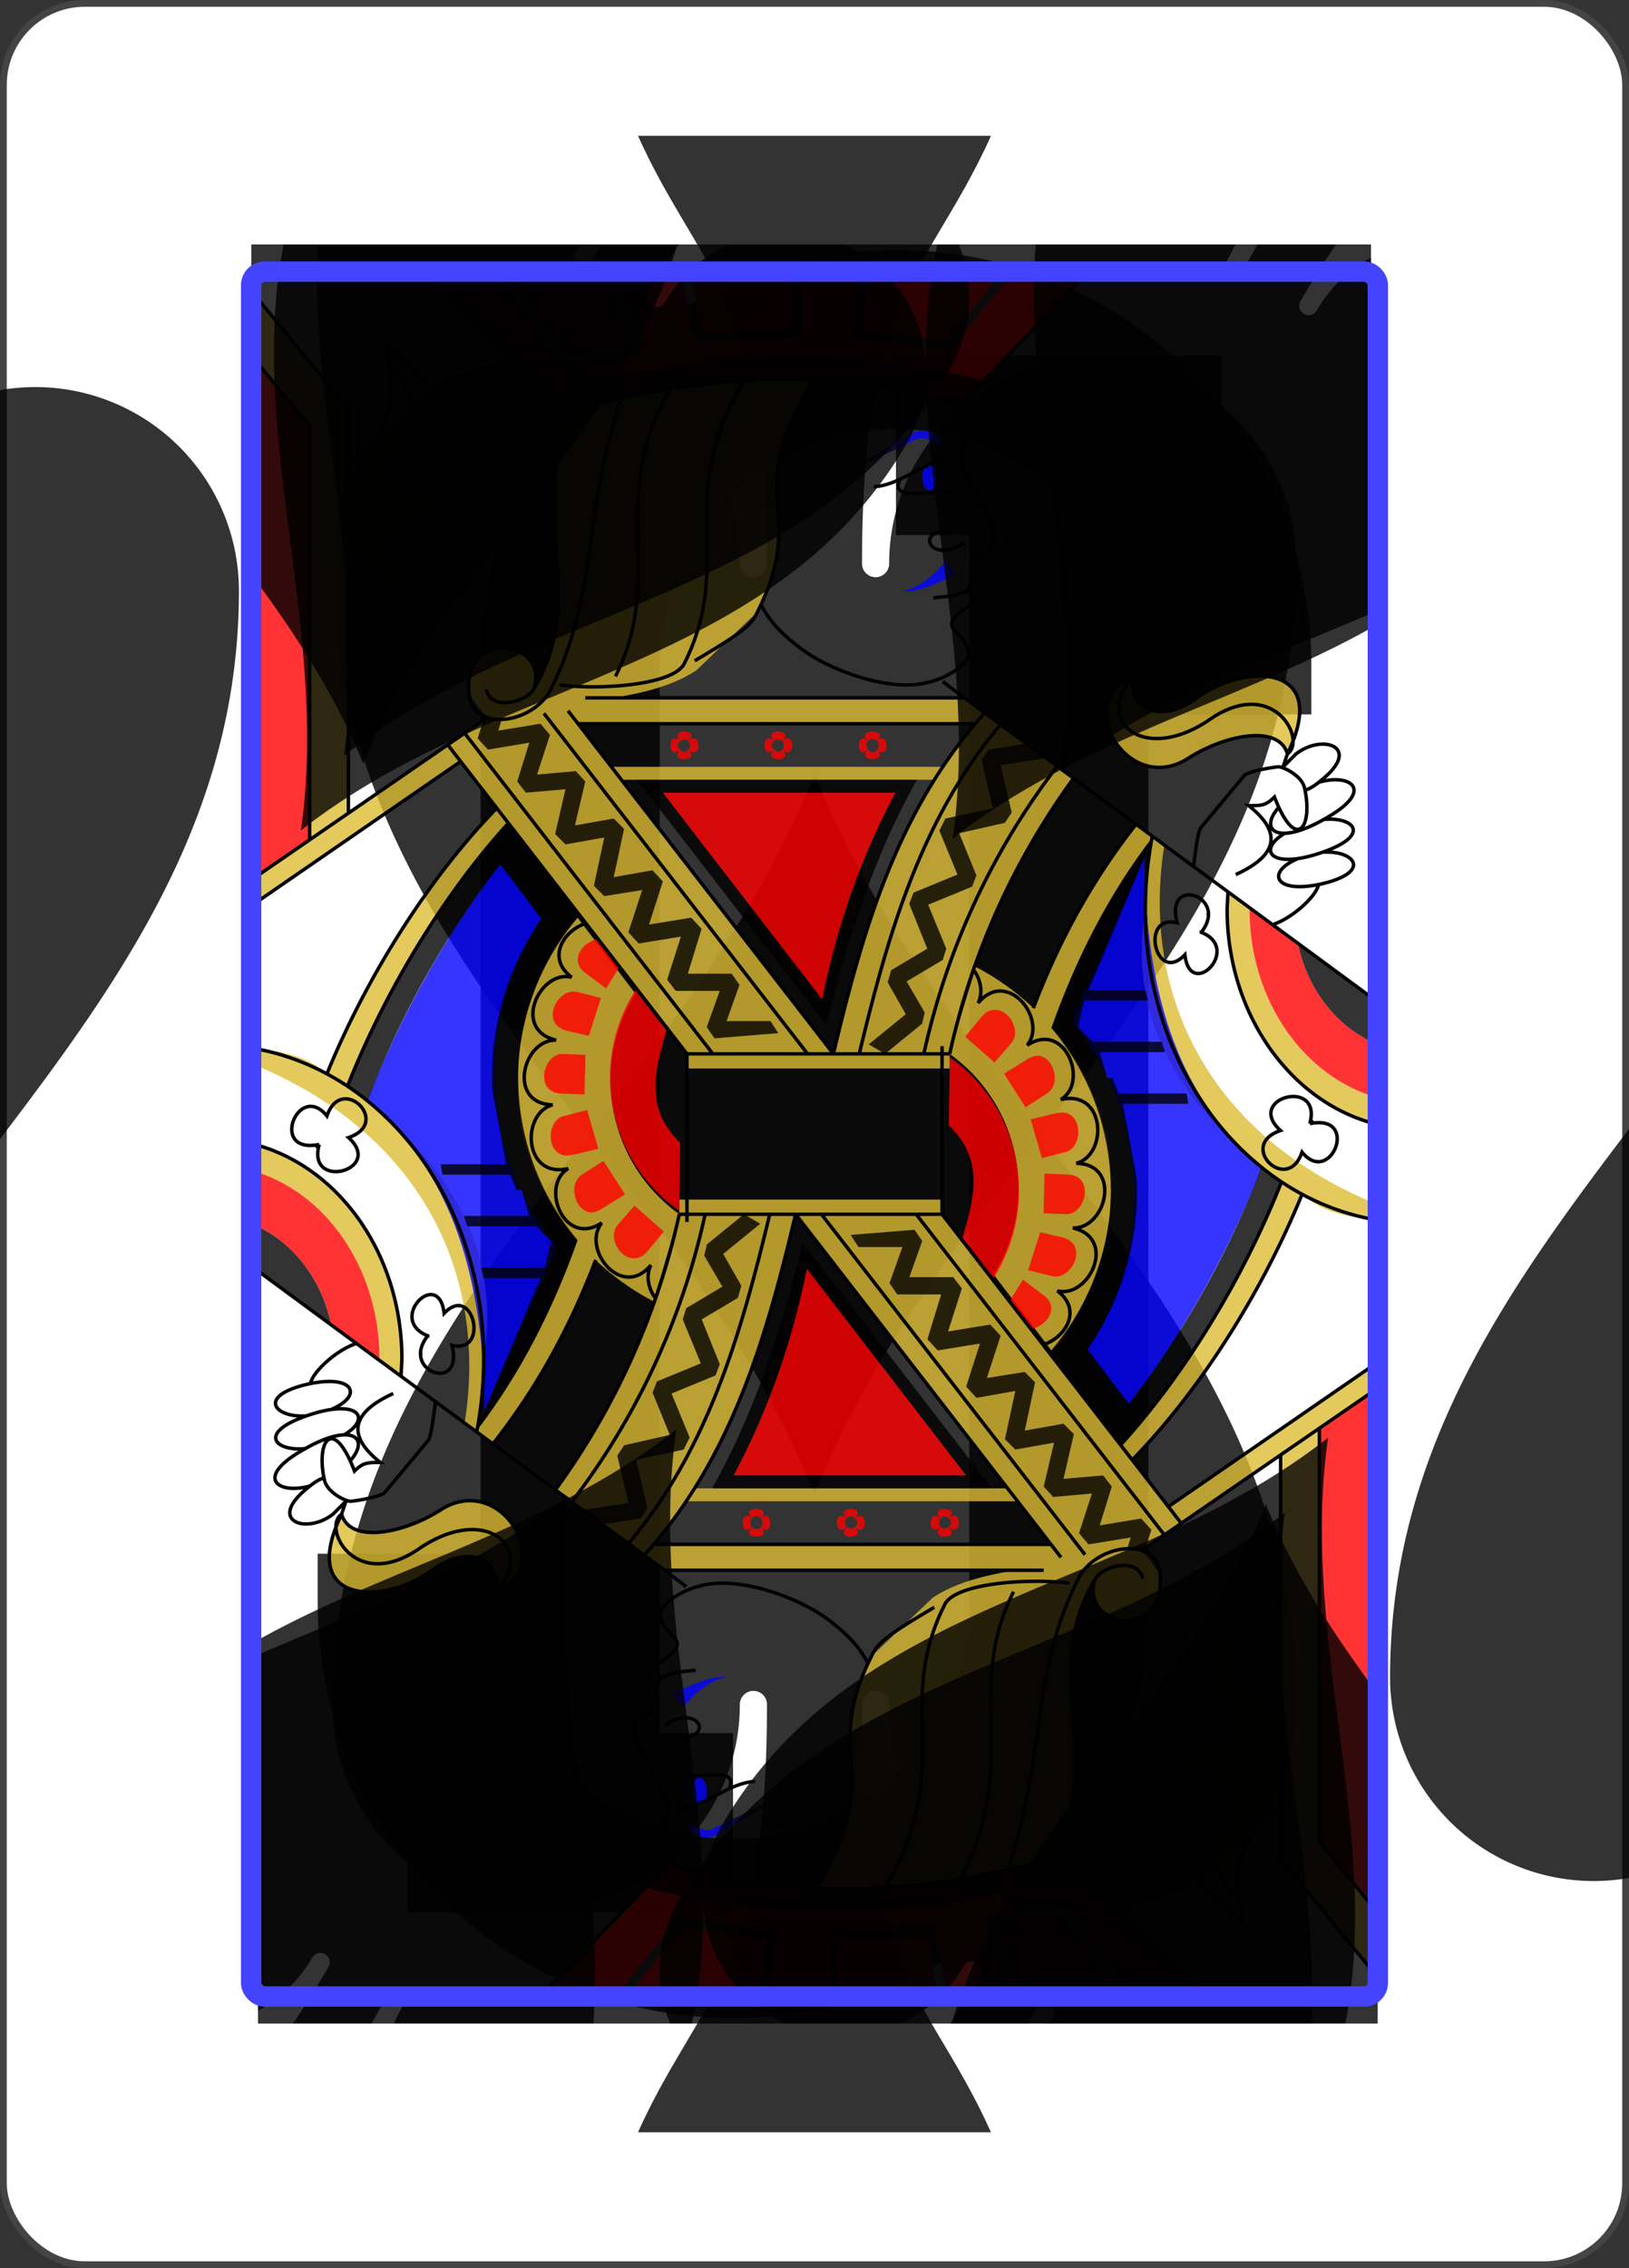 <svg xmlns='http://www.w3.org/2000/svg' viewBox='-120 -167 240 334' ><rect x="-120" y="-167" width="240" height="334" fill="#333333" stroke="none"/><rect width='239' height='333' x='-119.5' y='-166.5' rx='12' ry='12' stroke='#444' fill='#fff' fill-opacity='1' stroke-width='1'/><symbol id='Rjs' viewBox='-500 -500 1000 1000' preserveAspectRatio='xMinYMid' opacity='0.8' ><path d='m50-460 200 0m-100 0 0 710a100 100 0 01-400 0l0-30' stroke='#000' fill='none' fill-opacity='1' stroke-width='110' /></symbol><symbol id='S0js' viewBox='-600 -600 1200 1200' preserveAspectRatio='xMinYMid' opacity='0.8' ><path d='m0-500c100 250 355 400 355 685a150 150 0 01-300 0a10 10 0 00-20 0c0 200 50 215 95 315l-260 0c45-100 95-115 95-315a10 10 0 00-20 0a150 150 0 01-300 0c0-285 255-435 355-685' fill='#000' fill-opacity='1' /></symbol><symbol id='S1js' viewBox='-600 -600 1200 1200' preserveAspectRatio='xMinYMid' opacity='0.8' ><path d='m0-300c0-100 100-200 200-200c100 0 200 100 200 250c0 250-400 650-400 750c0-100-400-500-400-750c0-150 100-250 200-250c100 0 200 100 200 200' fill='#000' fill-opacity='1' /></symbol><symbol id='S2js' viewBox='-600 -600 1200 1200' preserveAspectRatio='xMinYMid' opacity='0.8' ><path d='m-400 0c50 0 400-450 400-500c0 50 350 500 400 500c-50 0-400 450-400 500c0-50-350-500-400-500' fill='#000' fill-opacity='1' /></symbol><symbol id='S3js' viewBox='-600 -600 1200 1200' preserveAspectRatio='xMinYMid' opacity='0.8' ><path d='m30 150c0 250 0 250 100 350l-250 0c100-100 100-100 100-350a10 10 0 00-20 0 210 210 0 11-75-200 10 10 0 0015-15 210 210 0 11220 0 10 10 0 0015 15 210 210 0 11-75 200 10 10 0 00-20 0' fill='#000' fill-opacity='1' /></symbol><use href='#Rjs' height='39' x='-120' y='-158' /><use href='#S0js' height='39' x='-120' y='-120' /><g transform='rotate(180)'><use href='#Rjs' height='39' x='-120' y='-158' /><use href='#S0js' height='39' x='-120' y='-120' /></g><g><symbol id='gojs' viewBox='0 0 1300 2000' preserveAspectRatio='xMinYMid' opacity='0.8' ><path d='m0 27v75l60 73v479l45-31v-291c48 14 58 60 60 113 42-79 7-103-10-140 22-7 44-16 60-40-20-21-40-27-60-35 46-70 20-97-2-126 4 34 6 68-47 117l-1-66zm616 93c-90 0-177 16-250 36-51 122 18 219-46 324 20-55-82-75-75 5l20 28-45 31-220 152v30l235-162-14-19 277 358v17h305v-17c28-118 72-224 144-320l-104-76c-19 21-36 43-51 66l3-3h-385c-15-21-79-101-38-50h459l13-13-24-17h-407c35-6 69-14 96-32l71-68c60-120-20-130 64-269zm547 345c-23-1-52 9-73 25-40 30-80 15-75-25-70 30-5 140 65 95 42-27 105-40 115-5 32-65 6-90-32-90zm-370 109c-66 98-97 213-126 328l-254-328 10 11h362zm507 504c-197-80-275-244-248-416l-14-11-19-14c-52 66-91 137-120 213l22 24c28-80 65-154 117-222-5 26-8 54-8 83-22 137 49 236 158 317-45 116-116 226-186 304l14 17c73-76 146-188 196-307 30 26 63 26 88 30v-18m0-93v-31c-86-24-149-113-149-219v-2l-25-17-1 20c0 123 75 226 175 249m-467-182-30 100c82 59 104 171 51 256l67 88c58-68 81-159 64-246-17-83-73-158-152-199z' fill='#db3' fill-opacity='1' /></symbol><symbol id='rejs' viewBox='0 0 1300 2000' preserveAspectRatio='xMinYMid' opacity='0.8' ><path d='m200 0l156 159c128-37 303-61 459-9L960 0h-86l-72 88h-3c-35-7-70-12-103-15h-5l7-73h-68v71h-5c-39 0-77 3-113 7l-4 1-15-79h-78l33 88-6 1-82 19-4 1L284 0zm96 0 65 97c23-6 48-11 74-16L405 0zm207 0 13 68c33-4 68-7 104-7V0zm205 0-6 64c31 2 63 7 96 13l63-77zM0 102v594l60-42V175zm495 427c-6 0-12 3-5 11c3-2 7-2 10 0c7-8 1-11-5-11zm5 11c2 3 2 7 0 10c15 14 15-24 0-10zm0 10c-3 4-7 3-10 0c-14 15 24 15 10 0zm-10 0c-4-3-3-7 0-10c-15-14-15 24 0 10zm114-21c-6 0-12 3-5 11c3-2 7-2 10 0c7-8 1-11-5-11zm5 11c2 3 2 7 0 10c15 14 15-24 0-10zm0 10c-3 4-7 3-10 0c-14 15 24 15 10 0zm-10 0c-4-3-3-7 0-10c-15-14-15 24 0 10zm114-21c-6 0-12 3-5 11c3-3 8-3 11 0c7-8 1-11-6-11zm6 11h-1zm0 0c2 3 2 7 0 10c14 14 14-24 0-10zm0 10h-1zm0 0c-3 4-8 4-11 0c-14 15 25 15 11 0zm-11 0c-2-3-2-7 0-10c-14-14-14 24 0 10zm-238 50 185 240c17-85 45-165 85-240zm681 133v2c0 106 63 195 149 219v-62c-46-18-82-63-93-118zM855 852c-5 0-10 2-15 8l-19 23 34 30 20-23c11-14-3-39-20-38zm49 53c-4 1-8 2-12 5l-26 16 25 39 25-16c17-11 8-44-12-44zm-101 2c0 30-1 48-1 79c42 40 29 85 16 130l36 47c54-85 32-198-51-256zm130 64-7 1-29 7 13 45 27-7c21-5 21-46-4-46zm-20 71-1 46 26 1c23 1 34-45 2-46zm-5 68-14 44 28 7c23 5 43-37 12-45zm-20 55-15 24 26 33c17-4 32-25 13-39z' fill='red' fill-opacity='1' /></symbol><symbol id='bujs' viewBox='0 0 1300 2000' preserveAspectRatio='xMinYMid' opacity='0.8' ><path d='m1011 1310-48-64a320 320 0 00-18-381l84-190c1 183 54 292 137 358-39 100-95 200-156 277zm-263-944c20-3 43-24 48-33 4 0 14 8 14 14-20 10-48 22-62 19m-61-142c2 3 66-39 77-43 14-5 27 7 26 6l0 11s-14-12-23-9-79 40-80 35zm101 10a8 16 0 01-9 15 8 16 0 01-8-15 8 16 0 018-16 8 16 0 019 16z' fill='#0303ff' fill-opacity='1' /></symbol><symbol id='bajs' viewBox='0 0 1300 2000' preserveAspectRatio='xMinYMid' opacity='0.8' ><path d='m633 94c-111-1-211 20-297 44l20 21c128-37 303-61 459-9l27-28c-73-20-143-28-209-28zm-371 421-7 22 12 13 48-8-14 45 10 13 46-4-12 52 12 12 45-8-12 56 12 12 44-7-16 49 12 13 49-8-16 50 10 13h51l-15 42 9 13 74-6-9-14h-51l15-42-9-13h-51l16-52-12-13-49 8 16-50-12-13-45 8 12-56-12-12-45 8 12-51-11-12-45 4 15-46-11-13-49 8 4-13zm631 28-45 7-8 12 13 56-55 12-7 14 21 51-51 21-5 13 21 52-42 25-4 14 21 37-43 35 19 11 43-35 3-13-21-36 42-25 4-13-21-51 51-21 5-13-20-49 53-12 8-12-13-55 53-8zm-453 42 220 285c24-101 57-200 105-285zm30 15h270c-40 75-68 155-85 240zm569 51c-52 69-90 143-118 222c92 109 92 269 0 378l81 105c71-78 140-188 186-304l-23-18c-38 101-94 198-154 275l-48-63a321 321 0 0057-198l-1-6-15-81h76l-2-12h-79l-7-18h-6l-9-30h76l-4-12h-80l-17-17h0l7-31h74l-3-12h-66l13-30zm168 123c11 55 47 100 93 118v-49z' fill='#000' fill-opacity='1' /></symbol><symbol id='dejs' viewBox='0 0 1300 2000' preserveAspectRatio='xMinYMid' opacity='1' ><path d='m498 1098v-195h305m-305 0-278-359m308 359-288-372m398 372-306-395m336 395-308-398m484 2c-102 113-142 253-176 396m194-382c-93 110-131 245-164 382m230-334a844 844 0 00-155 334m174-320a853 853 0 00-144 320m216-266c-52 66-90 137-119 213m-528-330h459m-451-30h440l480 353m-1034-330-266 183m235-132-235 162m1300 370c-153-25-270-177-270-361 0-29 3-57 8-84m262 334c-100-24-175-127-175-250l1-20m86 351c-49 120-123 232-196 307m172-321c-46 116-115 226-186 304m101-614v-2m123 244-5-5m-80-87m-46-130c33-42-43-67-28-11-44-11-25 73 9 37 6 54 67-7 19-26v-2.105m126 224.105c15-54-76-30-34 8-51 17 8 75 25 25 33 41 68-45 9-33v0m-390-178c8 11 11 26 5 38 34-41 81 19 57 49 44-29 72 43 39 63 52-12 55 64 18 74 53 1 35 76-4 75 52 12 19 82-18 73 29 22 10 53-15 62m-913-1213 105 128v468m-105-521 60 73v479m46-433c66-60 47-99 44-141 151 129 110 255 15 380-1-59-8-113-60-128m48-228c22 29 48 56 2 126 20 8 40 14 60 35-16 24-38 33-60 40 17 37 52 61 10 140m921 241c2-15 5-43 9-46l50-60c5-5 35-10 40-10s27 10 30 25c10 45-10 75-35 10-10 10-15 10-30 10 43 34 29 60-15 80m55-125 15-15c31-24 77-8 30 30-7 6-13 10-19 12m15-9c37-11 67 9 8 42-55 32-78 14-54-13m53 14c34-3 55 18-2 38-60 21-77-2-44-22m45 22c35-2 56 22 1 36-57 14-69-12-32-28m-28 76c22-7 50-32 53-46m-216-242c-5 40 35 55 75 25 54-40 157-42 105 65-10-35-73-22-115 5-70 45-135-65-65-95v0m0 0c-45 53 14 102 90 50 74-51 113 24 90 40l-5 15m-383-423c6 18 13 42 13 48 0 11-5 13-5 20 0 5 40 70 40 90s-20 20-25 20 0 20 0 25-5 15-5 15 5 8 5 15c-52 33-6 28-5 60 0 10-30 35-72 35s-94-21-121-41-39-35-48-52m216-87c-39 4-16 40 20 15m-36 64c14-2 28-1 41-10m-110-119c33-2 60-32 87-30m-57 22c-12 28 41 8 58 17m17 236-25-19m-439-312c-41 119 28 216-36 321-10 16-50 25-55 0m156-335c-45 135-25 223-81 335-20 40-91 51-95 5-7-80 95-60 75-5m158-349c-74 134-4 217-63 334m149-343c-83 139-9 208-69 328-12 25-96 31-145 25m295-354c-85 139-5 149-65 269-7 15-14 22-73 57m-307-447 156 159c128-37 303-61 459-9l145-150' stroke='#000' fill='none' fill-opacity='1' stroke-width='4' /><use href='#S0js' height='114' x='520' y='939' transform=''/><use href='#S0js' height='100' x='1100' y='60' transform='rotate(30)'/><use href='#S0js' height='100' x='1100' y='160' transform='rotate(30)'/><use href='#S0js' height='100' x='440' y='430' transform='rotate(30)'/><use href='#S0js' height='160' x='370' y='560' transform='rotate(30)'/></symbol><use href='#gojs' width='165' height='261' x='-82' y='-130' /><use href='#gojs' width='165' height='261' x='-82' y='-130' transform='rotate(180)'/><use href='#rejs' width='165' height='261' x='-82' y='-130' /><use href='#rejs' width='165' height='261' x='-82' y='-130' transform='rotate(180)'/><use href='#bujs' width='165' height='261' x='-82' y='-130' /><use href='#bujs' width='165' height='261' x='-82' y='-130' transform='rotate(180)'/><use href='#bajs' width='165' height='261' x='-82' y='-130' /><use href='#bajs' width='165' height='261' x='-82' y='-130' transform='rotate(180)'/><use href='#dejs' width='165' height='261' x='-82' y='-130' /><use href='#dejs' width='165' height='261' x='-82' y='-130' transform='rotate(180)'/><use href='#S0js' height='52' x='35.8' y='-124' /><use href='#S0js' height='52' x='35.8' y='-124' transform='rotate(180)'/><rect width='166' height='254' x='-83' y='-127' rx='2' ry='2' stroke='#44f' fill='none' fill-opacity='1' stroke-width='3'/></g></svg>